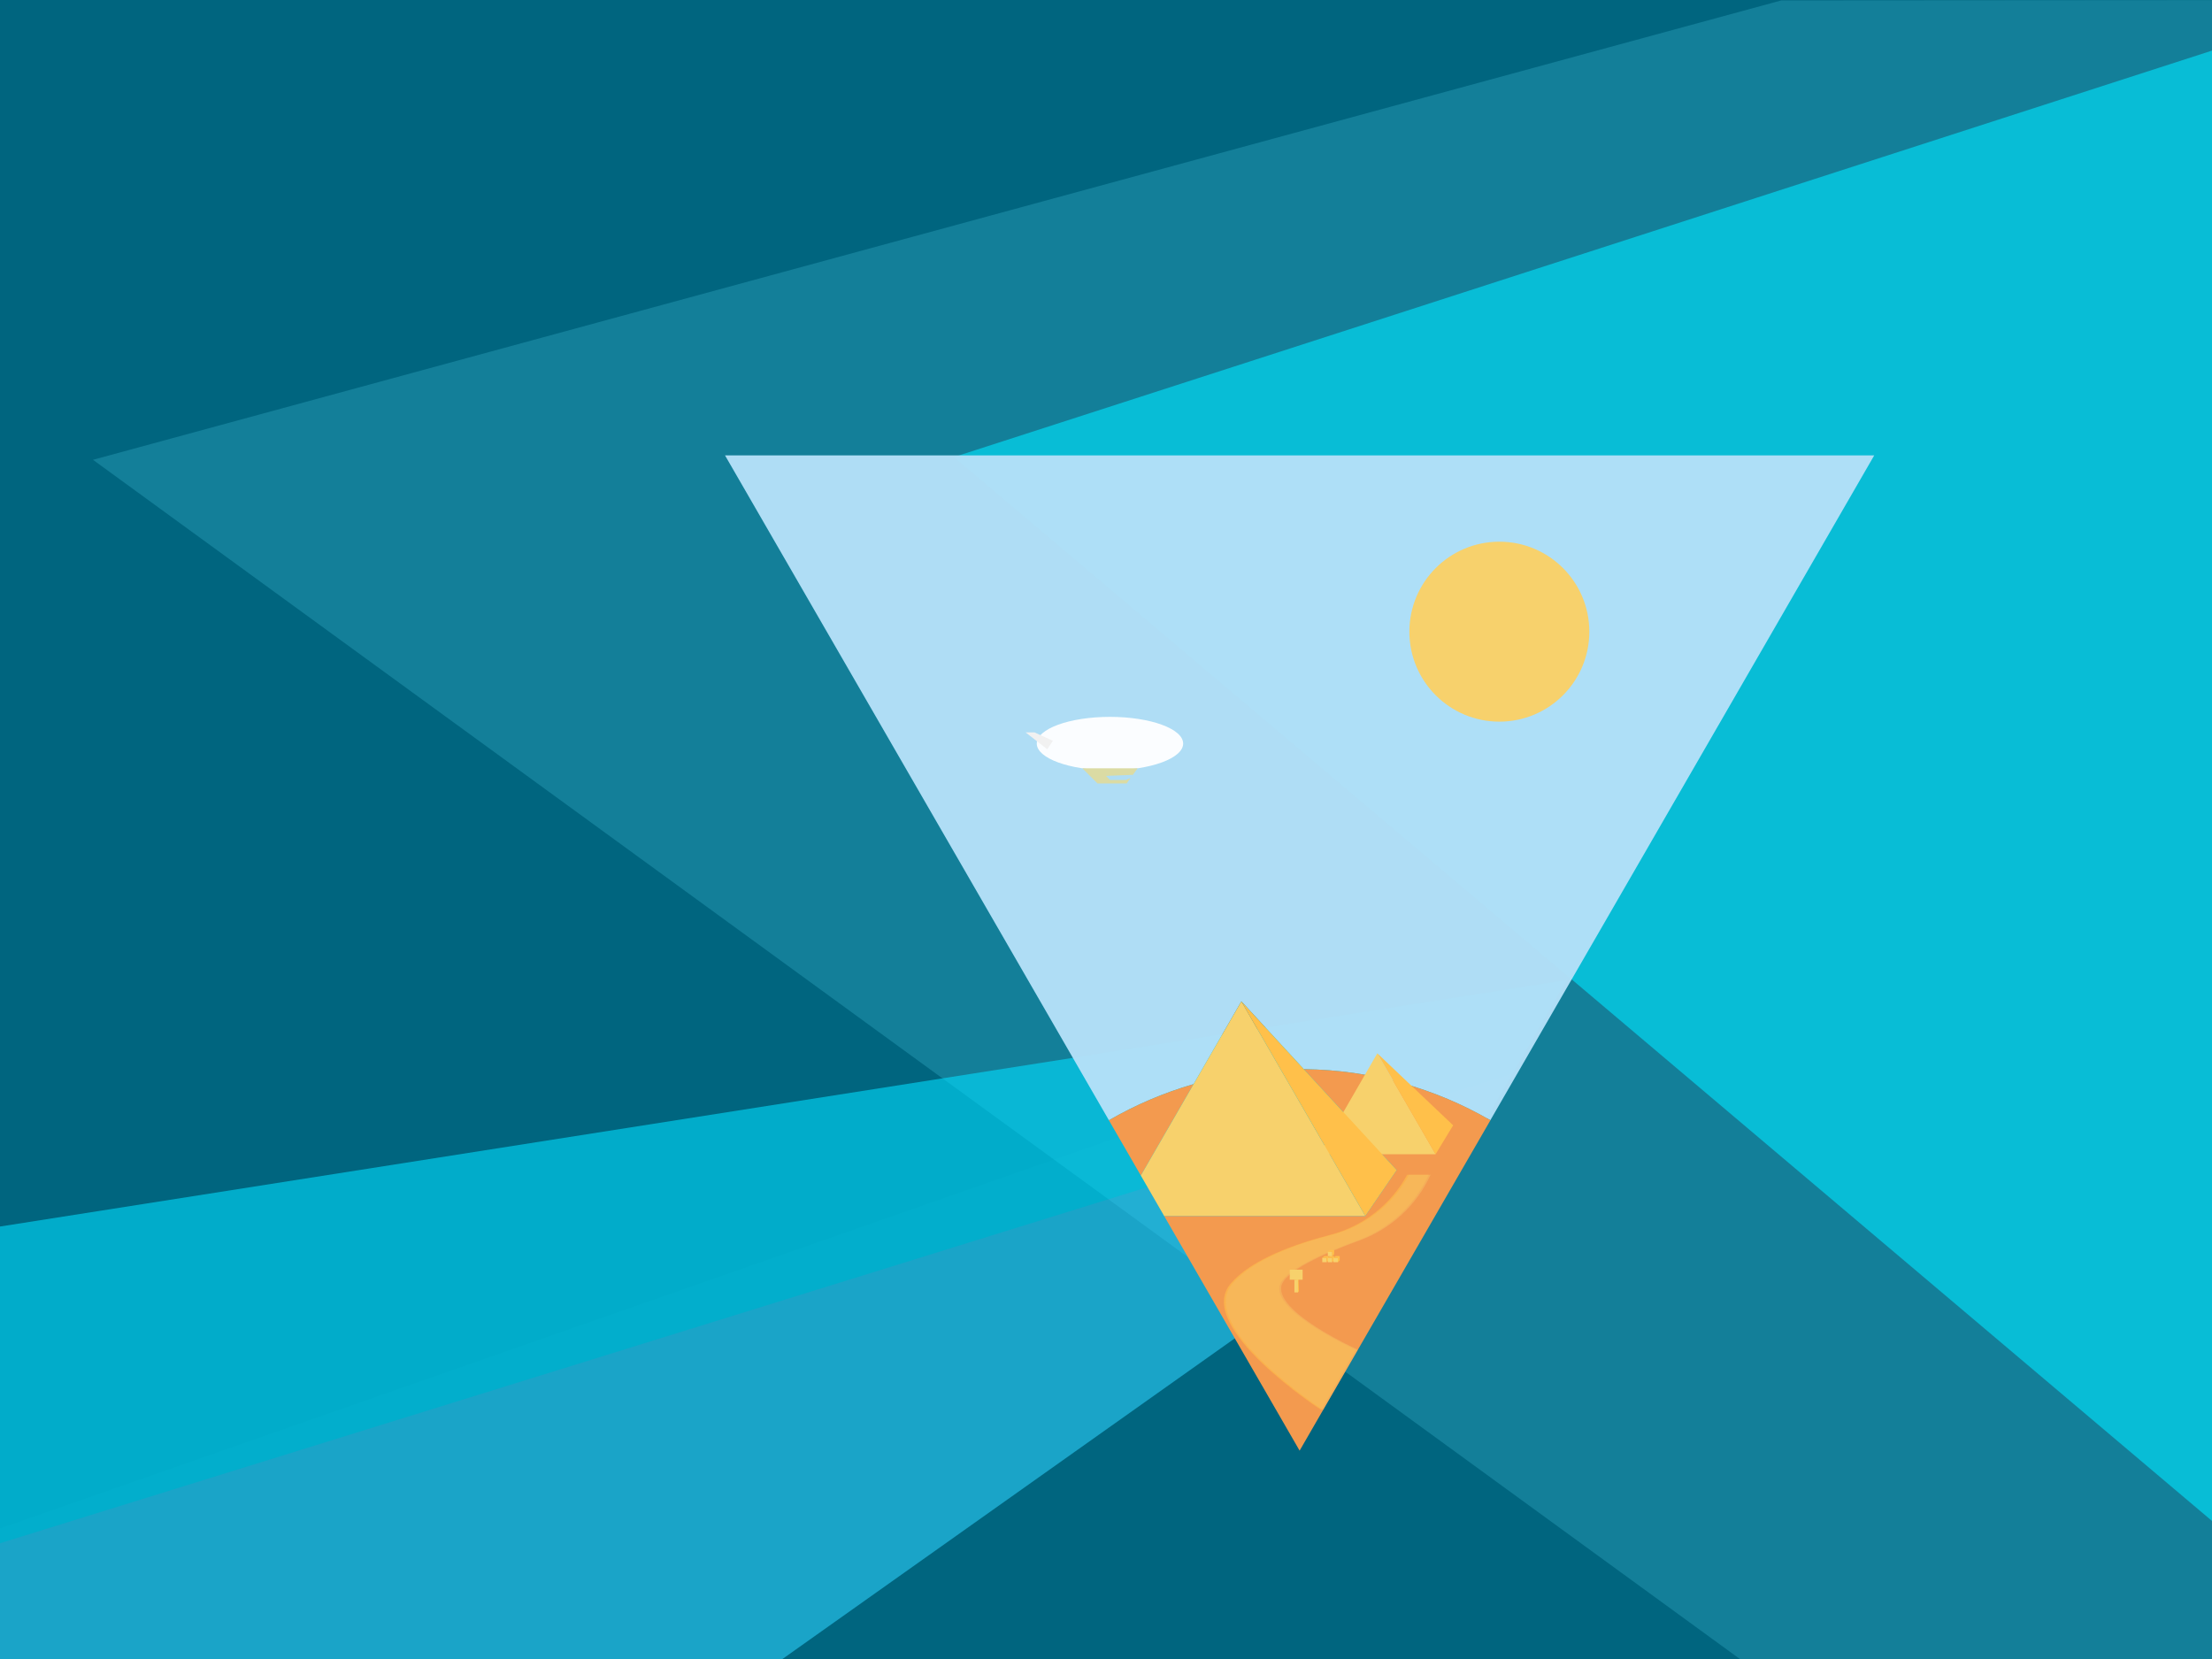 <?xml version="1.0" encoding="UTF-8" standalone="no"?>
<!-- Generator: Adobe Illustrator 20.1.0, SVG Export Plug-In . SVG Version: 6.00 Build 0)  -->

<svg
   xmlns:dc="http://purl.org/dc/elements/1.1/"
   xmlns:cc="http://creativecommons.org/ns#"
   xmlns:rdf="http://www.w3.org/1999/02/22-rdf-syntax-ns#"
   xmlns:svg="http://www.w3.org/2000/svg"
   xmlns="http://www.w3.org/2000/svg"
   xmlns:xlink="http://www.w3.org/1999/xlink"
   xmlns:sodipodi="http://sodipodi.sourceforge.net/DTD/sodipodi-0.dtd"
   xmlns:inkscape="http://www.inkscape.org/namespaces/inkscape"
   version="1.1"
   x="0px"
   y="0px"
   viewBox="0 0 3097.7 2323.3"
   xml:space="preserve"
   id="svg2"
   inkscape:version="0.91 r13725"
   sodipodi:docname="Day-Plain.svg"
   width="3097.7"
   height="2323.3"><rect x="0" y="0" width="3097.7" height="2323.3" fill="#333333" stroke="none"/><defs
     id="defs198" /><sodipodi:namedview
     pagecolor="#ffffff"
     bordercolor="#666666"
     borderopacity="1"
     objecttolerance="10"
     gridtolerance="10"
     guidetolerance="10"
     inkscape:pageopacity="0"
     inkscape:pageshadow="2"
     inkscape:window-width="1920"
     inkscape:window-height="1011"
     id="namedview196"
     showgrid="false"
     fit-margin-top="0"
     fit-margin-left="0"
     fit-margin-right="0"
     fit-margin-bottom="0"
     inkscape:zoom="0.52444445"
     inkscape:cx="5.0867831"
     inkscape:cy="655.40296"
     inkscape:window-x="0"
     inkscape:window-y="420"
     inkscape:window-maximized="1"
     inkscape:current-layer="svg2" /><style
     type="text/css"
     id="style4">
	.st0{clip-path:url(#SVGID_2_);}
	.st1{fill:#00657F;}
	.st2{opacity:0.2;fill:#60E6FF;enable-background:new    ;}
	.st3{opacity:0.6;}
	.st4{opacity:0.95;fill:#2ED3FF;enable-background:new    ;}
	.st5{opacity:0.97;fill:#03DFFF;enable-background:new    ;}
	.st6{opacity:0.6;fill:#01E6FF;enable-background:new    ;}
	.st7{opacity:0.95;fill:#B3E0F8;enable-background:new    ;}
	.st8{opacity:0.97;fill:#B3E0F8;enable-background:new    ;}
	.st9{fill:#F39A4F;}
	.st10{fill:#F7D16C;}
	.st11{fill:#FFC04A;}
	.st12{opacity:0.95;fill:#FFFFFF;enable-background:new    ;}
	.st13{fill:#DBDBA4;}
	.st14{fill:#F1F1F1;}
	.st15{opacity:0.6;fill:#F7D16C;enable-background:new    ;}
	.st16{fill:#FFFFFF;}
	.st17{font-family:'Noto Sans';}
	.st18{font-size:142.268px;}
	.st19{opacity:0.6;fill:#CCCCCC;enable-background:new    ;}
	.st20{font-size:111.615px;}
	.st21{fill:none;}
	.st22{fill:#F2F2F2;}
	.st23{font-size:36.357px;}
	.st24{letter-spacing:1;}
</style><g
     id="g10"
     transform="translate(-5798.1,-5956.2)"><defs
       id="defs12"><rect
         height="2323.3"
         width="3097.7"
         y="5956.2"
         x="5798.1"
         id="SVGID_1_" /></defs><clipPath
       id="SVGID_2_"><use
         height="100%"
         width="100%"
         y="0"
         x="0"
         id="use16"
         style="overflow:visible"
         xlink:href="#SVGID_1_" /></clipPath><g
       clip-path="url(#SVGID_2_)"
       id="g18"
       class="st0"><rect
         style="fill:#00657f"
         id="rect20"
         height="2323.3"
         width="3839.6"
         class="st1"
         y="5956.2"
         x="5275.6" /><polygon
         style="opacity:0.2;fill:#60e6ff;enable-background:new"
         id="polygon22"
         points="8292.6,5956.8 5928.3,6600.1 8236.3,8280.7 9115.2,8279.5 9115.2,5956.2 "
         class="st2" /><g
         style="opacity:0.6"
         id="g24"
         class="st3"><polygon
           style="opacity:0.95;fill:#2ed3ff;enable-background:new"
           id="polygon26"
           points="5275.6,8279.5 7991.4,7329 7822.9,7620.9 6893.8,8279.5 "
           class="st4" /><polygon
           style="opacity:0.97;fill:#03dfff;enable-background:new"
           id="polygon28"
           points="5275.6,7756 5275.6,8279.5 7915.6,7460.2 7991.4,7329 "
           class="st5" /></g><polygon
         style="opacity:0.6;fill:#01e6ff;enable-background:new"
         id="polygon30"
         points="9115.2,5956.2 9124.4,8279.5 7134.2,6596.2 "
         class="st6" /></g></g><g
     id="g32"
     transform="translate(-5798.1,-5956.2)"><g
       id="g34"><path
         style="opacity:0.95;fill:#b3e0f8;enable-background:new"
         inkscape:connector-curvature="0"
         id="path36"
         d="M 7618.1,7987.7 7817.7,7642 7618.1,7987.7 Z"
         class="st7" /><path
         style="opacity:0.97;fill:#b3e0f8;enable-background:new"
         inkscape:connector-curvature="0"
         id="path38"
         d="m 7536.5,7358.5 87.5,95 c 95.1,1 184.2,26.9 261.2,71.5 l 537.6,-931.1 -1609.4,0 537.6,931.1 c 37,-21.4 76.7,-38.5 118.6,-50.6 l 66.9,-115.9 z"
         class="st8" /><polygon
         style="fill:#f39a4f"
         id="polygon40"
         points="7351,7525 7395.7,7602.4 7395.7,7602.4 7351,7525 "
         class="st9" /><path
         style="fill:#f39a4f"
         inkscape:connector-curvature="0"
         id="path42"
         d="m 7885.3,7525 -67.6,117 67.6,-117 z"
         class="st9" /><polygon
         style="fill:#f39a4f"
         id="polygon44"
         points="7618.1,7987.7 7428.4,7659.1 7618.1,7987.7 "
         class="st9" /><g
         id="g46"><path
           style="fill:#f39a4f"
           inkscape:connector-curvature="0"
           id="path48"
           d="m 7624,7453.5 130.1,141.3 -44,64.3 -281.7,0 189.7,328.6 199.6,-345.7 67.6,-117 c -77,-44.6 -166.2,-70.5 -261.3,-71.5 z"
           class="st9" /><path
           style="fill:#f39a4f"
           inkscape:connector-curvature="0"
           id="path50"
           d="m 7351,7525 44.7,77.4 73.9,-128 c -41.9,12.1 -81.7,29.2 -118.6,50.6 z"
           class="st9" /></g><polygon
         style="fill:#f7d16c"
         id="polygon52"
         points="7395.7,7602.4 7428.4,7659.1 7428.4,7659.1 7395.7,7602.4 "
         class="st10" /><g
         id="g54"><polygon
           style="fill:#f7d16c"
           id="polygon56"
           points="7645.3,7572.6 7726.9,7431.3 7808.5,7572.6 "
           class="st10" /><polygon
           style="fill:#ffc04a"
           id="polygon58"
           points="7808.5,7572.6 7726.9,7431.3 7833.1,7532.1 "
           class="st11" /></g><g
         id="g60"><polygon
           style="fill:#f7d16c"
           id="polygon62"
           points="7710.1,7659.1 7591.7,7454.1 7536.5,7358.5 7469.6,7474.4 7395.7,7602.4 7428.4,7659.1 "
           class="st10" /><polygon
           style="fill:#ffc04a"
           id="polygon64"
           points="7624,7453.5 7536.5,7358.5 7591.7,7454.1 7710.1,7659.1 7754.1,7594.8 "
           class="st11" /></g></g><circle
       style="fill:#f7d16c"
       id="circle66"
       r="126"
       cy="6840.8"
       cx="7897.8"
       class="st10" /><g
       id="g68"><g
         id="g70"><ellipse
           style="opacity:0.95;fill:#ffffff;enable-background:new"
           id="ellipse72"
           ry="37.4"
           rx="102.5"
           cy="6997.5"
           cx="7352.5"
           class="st12" /><g
           id="g74"><path
             style="fill:#dbdba4"
             inkscape:connector-curvature="0"
             id="path76"
             d="m 7313.8,7032.1 21.3,21.3 40.7,0 15.5,-21.3 -77.5,0 z m 61.1,16.4 -22.3,0 -5.7,-5.7 37.8,-1.5 -3.2,4.4 -6.6,2.8 z"
             class="st13" /></g></g><polygon
         style="fill:#f1f1f1"
         id="polygon78"
         points="7234.3,6981.8 7246.7,6981.8 7272.6,6993.6 7264.7,7005.5 "
         class="st14" /></g><g
       style="opacity:0.6"
       id="g80"
       class="st3"><path
         style="fill:#ffc04a"
         inkscape:connector-curvature="0"
         id="path82"
         d="m 7648.4,7930.7 c 0,0 -178.5,-116 -126.9,-176.9 28.7,-33.9 90.3,-55.7 139.3,-68.3 46.1,-11.9 85.2,-42.3 107.9,-84.1 l 0,0 30.2,0 0,0 c -19.6,42.7 -55.5,75.8 -99.6,92 -48.9,17.8 -106.9,43.4 -109.6,65.1 -4.6,37.8 107.4,87.8 107.4,87.8 l -48.7,84.4 z"
         class="st11" /><path
         style="opacity:0.6;fill:#f7d16c;enable-background:new"
         inkscape:connector-curvature="0"
         id="path84"
         d="m 7651,7930.7 c 0,0 -178.5,-116 -126.9,-176.9 28.7,-33.9 90.3,-55.7 139.3,-68.3 46.1,-11.9 85.2,-42.3 107.9,-84.1 l 0,0 30.2,0 0,0 c -19.6,42.7 -55.4,75.8 -99.6,92 -48.9,17.8 -106.9,43.4 -109.6,65.1 -4.6,37.8 107.4,87.8 107.4,87.8 l -48.7,84.4 z"
         class="st15" /></g><g
       id="g86"><polygon
         style="fill:#ffc04a"
         id="polygon88"
         points="7617.1,7764.5 7616.5,7744.3 7613.3,7747.5 7615.8,7766.1 "
         class="st11" /><g
         id="g90"><rect
           style="fill:#f7d16c"
           id="rect92"
           height="14"
           width="18"
           class="st10"
           y="7734.3"
           x="7604.3" /><rect
           style="fill:#f7d16c"
           id="rect94"
           height="17.8"
           width="5"
           class="st10"
           y="7748.3"
           x="7610.8" /></g></g><g
       id="g96"><g
         id="g98"><rect
           style="fill:#f7d16c"
           id="rect100"
           height="6.2"
           width="6.2"
           class="st10"
           y="7717.6"
           x="7649.8" /><polygon
           style="fill:#ffc04a"
           id="polygon102"
           points="7656,7717.6 7649.8,7717.6 7652.9,7715.2 7658.5,7715.2 7658.5,7721.3 7656,7723.8 "
           class="st11" /></g><g
         id="g104"><rect
           style="fill:#f7d16c"
           id="rect106"
           height="6.2"
           width="6.2"
           class="st10"
           y="7717.6"
           x="7657.6" /><polygon
           style="fill:#ffc04a"
           id="polygon108"
           points="7663.8,7717.6 7657.6,7717.6 7660.7,7715.2 7666.4,7715.2 7666.4,7721.3 7663.8,7723.8 "
           class="st11" /></g><g
         id="g110"><rect
           style="fill:#f7d16c"
           id="rect112"
           height="6.2"
           width="6.2"
           class="st10"
           y="7717.6"
           x="7665.5" /><polygon
           style="fill:#ffc04a"
           id="polygon114"
           points="7671.6,7717.6 7665.5,7717.6 7668.5,7715.2 7674.2,7715.2 7674.2,7721.3 7671.6,7723.8 "
           class="st11" /></g><g
         id="g116"><rect
           style="fill:#f7d16c"
           id="rect118"
           height="6.2"
           width="6.2"
           class="st10"
           y="7709.1"
           x="7657.6" /><polygon
           style="fill:#ffc04a"
           id="polygon120"
           points="7663.8,7709.1 7657.6,7709.1 7660.7,7706.7 7666.4,7706.7 7666.4,7712.7 7663.8,7715.2 "
           class="st11" /></g></g></g></svg>